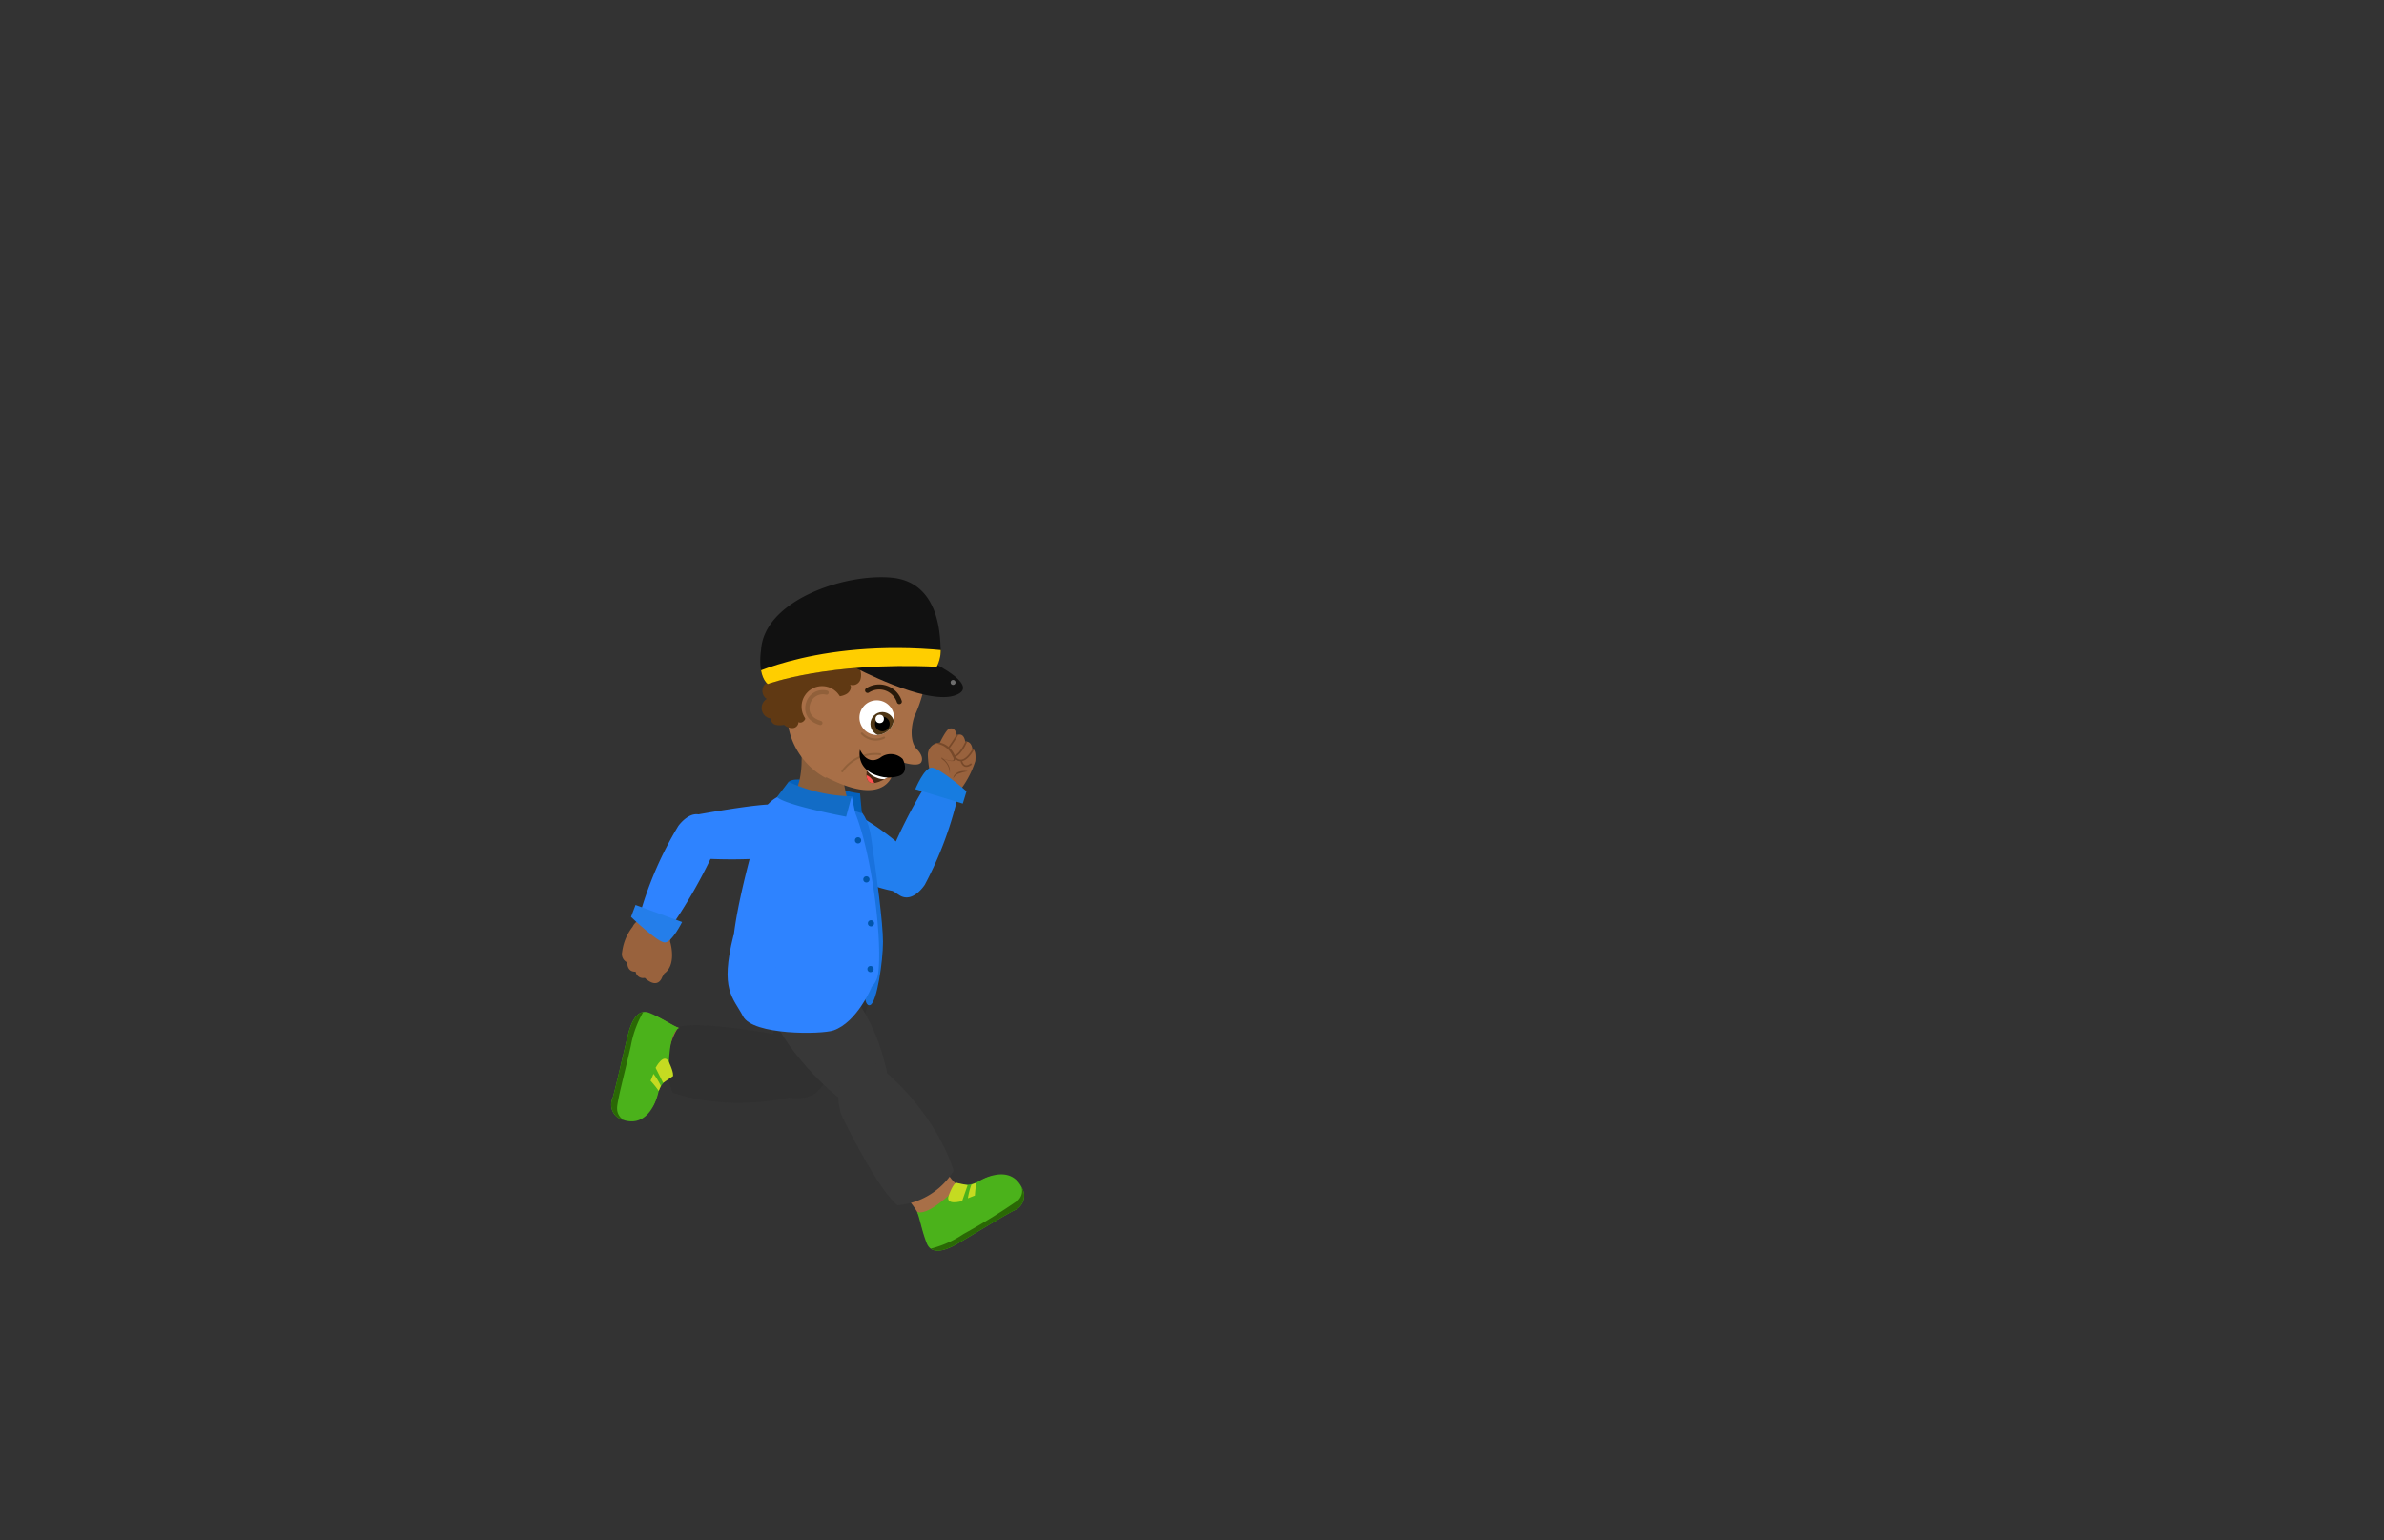 <svg id="Layer_1" data-name="Layer 1" xmlns="http://www.w3.org/2000/svg" xmlns:xlink="http://www.w3.org/1999/xlink" viewBox="0 0 260 168"><rect x="0" y="0" width="260" height="168" fill="#333333" stroke="none"/><defs><style>.cls-1{fill:#4bb21b;}.cls-2{fill:#99623d;}.cls-3{fill:#fff;}.cls-4{fill:#111;}.cls-5{fill:#472813;}.cls-6{fill:#227fef;}.cls-7{fill:#303030;}.cls-8{fill:#9b633d;}.cls-9{clip-path:url(#clip-path);}.cls-10{fill:#2a6805;}.cls-11{fill:#c5db21;}.cls-12{fill:#383838;}.cls-13{fill:#a86f47;}.cls-14{clip-path:url(#clip-path-2);}.cls-15{clip-path:url(#clip-path-3);}.cls-16{fill:#77492a;}.cls-17,.cls-23,.cls-26,.cls-30,.cls-31{fill:none;}.cls-17{stroke:#77492a;stroke-miterlimit:10;stroke-width:0.18px;}.cls-18{fill:#177ce0;}.cls-19{fill:#1972dd;}.cls-20{fill:#0461bc;}.cls-21{fill:#895e3c;}.cls-22{fill:#603913;}.cls-23{stroke:#28190a;stroke-width:0.55px;}.cls-23,.cls-26,.cls-30,.cls-31{stroke-linecap:round;stroke-linejoin:round;}.cls-24{clip-path:url(#clip-path-4);}.cls-25{fill:#4f3615;}.cls-26,.cls-30,.cls-31{stroke:#4f3615;opacity:0.25;}.cls-26{stroke-width:0.21px;}.cls-27{fill:#6d6d6d;}.cls-28{clip-path:url(#clip-path-5);}.cls-29{fill:#ffce00;}.cls-30{stroke-width:0.23px;}.cls-31{stroke-width:0.46px;}.cls-32{fill:#2e83ff;}.cls-33{fill:#126cc6;}.cls-34{fill:#05a;}.cls-35{clip-path:url(#clip-path-6);}.cls-36{fill:#ff5050;}.cls-37{fill:#247eea;}</style><clipPath id="clip-path"><path class="cls-1" d="M74.1,112.11s-.85.11-1.08,2.79c0,0-.26,2,.38,2.46a2.67,2.67,0,0,0-1.59,1.74c-.28,1.25-1.39,4.12-4.21,2.91a1.71,1.71,0,0,1-.79-2.24c.5-1.72,1.57-6.68,1.84-7.49s.87-2.34,2.2-1.8S73.58,112,74.1,112.11Z"/></clipPath><clipPath id="clip-path-2"><path class="cls-1" d="M100,132.15s.67.53,2.76-1.17c0,0,1.6-1.2,1.5-2a2.68,2.68,0,0,0,2.35-.07c1.1-.67,3.92-1.87,5,1a1.72,1.72,0,0,1-1.06,2.13c-1.59.83-5.89,3.52-6.65,3.89s-2.3,1-2.83-.33S100.25,132.62,100,132.15Z"/></clipPath><clipPath id="clip-path-3"><path class="cls-2" d="M102.61,86.24a2.52,2.52,0,0,1-1.1-1.65,10,10,0,0,1-.32-2.24A1.32,1.32,0,0,1,102.5,81s.65-1.37,1-1.51c0,0,.65-.33.85.7,0,0,.73-.42.92.7,0,0,.64-.16.78.79,0,0,.44,0,.32,1.32a10.45,10.45,0,0,1-1.85,3.42S104,87.21,102.61,86.24Z"/></clipPath><clipPath id="clip-path-4"><circle class="cls-3" cx="95.62" cy="78.27" r="1.89"/></clipPath><clipPath id="clip-path-5"><path class="cls-4" d="M83.72,74.61s6.5-2.44,18.44-1.89a3.88,3.88,0,0,0,.42-2.13c-.07-1.35-.16-7.11-5.34-7.59S83.32,65.51,83,70.91C83,70.91,82.55,73.56,83.72,74.61Z"/></clipPath><clipPath id="clip-path-6"><path class="cls-5" d="M94.59,83.78s-.77,2.85,2.22,1C96.81,84.82,96.58,83.93,94.59,83.78Z"/></clipPath></defs><path class="cls-6" d="M92.53,88.35A28,28,0,0,1,100,93.9,4.14,4.14,0,0,1,99,97.42a16.72,16.72,0,0,1-9-3.77C86.07,90.22,89.45,87.17,92.53,88.35Z"/><path class="cls-7" d="M95.61,105s-4-3.41-7.13-.82-4.77,10.25-4.88,13,4.33,3.23,5.53,1.87S94.51,113.74,95.61,105Z"/><path class="cls-8" d="M78.86,112.54s-4.22-.08-5.3-.61-3.45-2.43-4.2-.46-1.62,6.22-2.29,8.52,2.64,2.87,4.07.73-.64-4.57,5.64-3l3.32-2.41Z"/><path class="cls-7" d="M85.55,113S76.77,111.27,74,112a7.92,7.92,0,0,0-.64,7.17s6.56,2.59,15.46-.16C88.8,119,90.48,114.7,85.55,113Z"/><path class="cls-1" d="M74.1,112.11s-.85.11-1.08,2.79c0,0-.26,2,.38,2.46a2.67,2.67,0,0,0-1.59,1.74c-.28,1.25-1.39,4.12-4.21,2.91a1.71,1.71,0,0,1-.79-2.24c.5-1.72,1.57-6.68,1.84-7.49s.87-2.34,2.2-1.8S73.58,112,74.1,112.11Z"/><g class="cls-9"><path class="cls-10" d="M70.47,109.86a11.45,11.45,0,0,0-1.67,4.21c-.68,3-1.53,6.12-1.5,6.83a1.42,1.42,0,0,0,.91,1.33l-.4.2L66,121.49l.07-3.51,2.81-8.15a4.75,4.75,0,0,1,1-.2C69.93,109.71,70.47,109.86,70.47,109.86Z"/></g><path class="cls-11" d="M73.4,117.36s.12-.31-.43-1.49-1.47.59-1.47.59l.82,1.64Z"/><path class="cls-11" d="M71.27,117.12a7.13,7.13,0,0,1,.8,1.31l-.23.55a11,11,0,0,0-.89-1.11Z"/><path class="cls-12" d="M88.36,103.53s-5,1.56-4.53,5.57,6,9.55,8.27,11.09,5.06-1.9,4.56-3.64S95.16,109.19,88.36,103.53Z"/><path class="cls-13" d="M97,128.43s2.89,3.09,3.26,4.23.66,4.17,2.59,3.33,5.59-3.16,7.71-4.28.22-3.9-2.31-3.44-2.83,3.65-6-2l-4-.7Z"/><path class="cls-12" d="M91.76,121.58s3.85,8.07,6.13,9.87A7.92,7.92,0,0,0,104,127.7s-1.82-6.82-9.33-12.33C94.7,115.37,90.21,116.59,91.76,121.58Z"/><path class="cls-1" d="M100,132.15s.67.53,2.76-1.17c0,0,1.6-1.2,1.5-2a2.68,2.68,0,0,0,2.35-.07c1.1-.67,3.92-1.87,5,1a1.72,1.72,0,0,1-1.06,2.13c-1.59.83-5.89,3.52-6.65,3.89s-2.3,1-2.83-.33S100.25,132.62,100,132.15Z"/><g class="cls-14"><path class="cls-10" d="M100.91,136.32a11.39,11.39,0,0,0,4.18-1.74,67.23,67.23,0,0,0,5.94-3.67,1.42,1.42,0,0,0,.33-1.58l.42.15.59,2-2.57,2.4-7.8,3.66s-.93-.56-.88-.62S100.91,136.32,100.91,136.32Z"/></g><path class="cls-11" d="M104.25,129s-.31.13-.77,1.35,1.45.64,1.45.64l.6-1.73Z"/><path class="cls-11" d="M105.56,130.69a7.14,7.14,0,0,1,.38-1.48l.55-.22a11.17,11.17,0,0,0-.17,1.4Z"/><path class="cls-2" d="M102.61,86.24a2.52,2.52,0,0,1-1.1-1.65,10,10,0,0,1-.32-2.24A1.32,1.32,0,0,1,102.5,81s.65-1.37,1-1.51c0,0,.65-.33.85.7,0,0,.73-.42.92.7,0,0,.64-.16.78.79,0,0,.44,0,.32,1.32a10.45,10.45,0,0,1-1.85,3.42S104,87.21,102.61,86.24Z"/><g class="cls-15"><path class="cls-16" d="M101.2,81a3,3,0,0,1,1.36,0,2.25,2.25,0,0,1,1.17.74,2.43,2.43,0,0,1,.37.59.59.59,0,0,1,.11.36A.32.32,0,0,1,104,83a1.37,1.37,0,0,1-.71-.11l-.33-.11-.16-.06-.08,0-.05,0a.07.07,0,0,1,0,0c0-.08.05-.09.06-.09h0a2.55,2.55,0,0,1,.68.75,1.43,1.43,0,0,1,.16,1,1.85,1.85,0,0,0-.91-1.63h0c.35-.06.87.29,1.23.2.17,0,.15-.27,0-.46a2.66,2.66,0,0,0-.33-.57,2.11,2.11,0,0,0-1.08-.73A3.55,3.55,0,0,0,101.2,81Z"/><path class="cls-17" d="M104.8,79.44a15.73,15.73,0,0,1-1.31,2.1"/><path class="cls-17" d="M105.55,80.48s-.63,1.78-1.47,2"/><path class="cls-17" d="M106.32,81.41s-1.13,2.4-2.18,1.19"/><path class="cls-17" d="M104.84,83s.23,1,1.11.31"/><path class="cls-16" d="M105.55,84.12a4.18,4.18,0,0,0-.91.23,1,1,0,0,0-.68.57.7.7,0,0,1,.19-.45,1.32,1.32,0,0,1,.42-.29A1.93,1.93,0,0,1,105.55,84.12Z"/></g><path class="cls-6" d="M96.44,94.84a54.48,54.48,0,0,1,5-10s2.5.4,3.15,1.46a39.49,39.49,0,0,1-3.73,10.19s-1.3,2.06-2.75,1.16S96,96,96.44,94.84"/><path class="cls-18" d="M99.82,86.07,105,87.64l.41-1.34s-3-2.61-3.82-2.58S99.82,86.07,99.82,86.07Z"/><path class="cls-19" d="M91.9,87.59c.1,0,2.52-.31,3.11,3.76s1.29,9.3,1.29,11.39-.66,6.62-1.4,6.88-.63-2.23-.63-2.23L89.61,93.1Z"/><path class="cls-20" d="M91.57,86a9.07,9.07,0,0,0,2.23.54L94,88.7l-3.27-1Z"/><path class="cls-20" d="M86,85.27s.47-.5,2.15-.1l-.33,1.49S86.15,85.76,86,85.27Z"/><path class="cls-21" d="M87.41,82.08S87.71,86.17,86,87c0,0,1.39,3.33,6.92,1.35,0,0-.89-1.22-1.1-5.14S87.41,79.38,87.41,82.08Z"/><path class="cls-13" d="M90,84.82a8.05,8.05,0,0,1-4-5.45s0-.1,0-.29a2.11,2.11,0,0,1-1.07-.45,2.15,2.15,0,0,1-.35-3,2.64,2.64,0,0,0,.32-.84,6.4,6.4,0,0,0,0-1,7.72,7.72,0,0,1,.15-2.3,6.18,6.18,0,0,1,3.09-3.86,8.31,8.31,0,0,1,4.93-.84c2.6.31,5.09.86,6.55,3a10,10,0,0,1,1.28,4.54,14.5,14.5,0,0,1-1.18,3.81c-.37,1.11-.52,2.81.32,3.62,0,0,.75.73.44,1.35s-2.14,0-2.14,0,.07,1-.9,1c0,0-.49,4.16-7.3.67"/><path class="cls-22" d="M84.68,74.08a1.64,1.64,0,0,0-1.38.72,1.06,1.06,0,0,0,.32,1.43,1.16,1.16,0,0,0,.46,2.14.67.67,0,0,0,.51.68,2,2,0,0,0,.92,0,1.33,1.33,0,0,0,.93.36.66.66,0,0,0,.64-.65c.31.18.71-.12.78-.47a1.65,1.65,0,0,0-.26-1,1.37,1.37,0,0,0-.08-2,4.83,4.83,0,0,1-.72-.54,2.22,2.22,0,0,0-.25-.35.57.57,0,0,0-.62-.11c-.11,0-.24.13-.34.06a1.1,1.1,0,0,1-.09-.14c-.13-.22-.43-.21-.68-.19"/><path class="cls-23" d="M98.08,76.52a2.31,2.31,0,0,0-3.46-1.22"/><circle class="cls-3" cx="95.62" cy="78.27" r="1.89"/><g class="cls-24"><circle class="cls-25" cx="96.23" cy="78.96" r="1.3"/><circle cx="96.23" cy="78.96" r="0.8"/><circle class="cls-3" cx="95.94" cy="78.41" r="0.46"/></g><path class="cls-26" d="M96,82.26a4.4,4.4,0,0,0-4.14,1.87"/><path class="cls-22" d="M93.62,72.68a1.66,1.66,0,0,1,.2,1.49.89.89,0,0,1-1.28.43c.2,0,.29.26.25.46a1,1,0,0,1-.54.67,2.29,2.29,0,0,1-.86.23c-.22,0-.52,0-.52-.26.22.14.11.48-.07.67a1.65,1.65,0,0,1-2.51-.16,1,1,0,0,1-1.66-.45.87.87,0,0,1-.77.44,1,1,0,0,1-.8-.26.56.56,0,0,1,0-.78.27.27,0,0,1-.39,0,.58.58,0,0,1-.16-.4A1.6,1.6,0,0,1,86.06,73a.72.72,0,0,1,0-.86,1.51,1.51,0,0,1,.78-.5,3.53,3.53,0,0,1,1-.18c.29,0,.65.05.75.33a2.37,2.37,0,0,1,1-.79,1.24,1.24,0,0,1,1.22.17,5,5,0,0,1,.46.55.19.19,0,0,0,.11.09.27.27,0,0,0,.17-.06l.63-.44c.24-.16.55-.33.79-.18s.23.37.41.48a.69.69,0,0,0,.43.06.67.67,0,0,1,.42.09c.11.1.13.31,0,.37"/><path class="cls-4" d="M93.18,72.77s7.62,4.06,10.82,3.12-2.09-3.52-2.09-3.52Z"/><circle class="cls-27" cx="103.94" cy="74.43" r="0.27"/><path class="cls-4" d="M83.72,74.61s6.5-2.44,18.44-1.89a3.88,3.88,0,0,0,.42-2.13c-.07-1.35-.16-7.11-5.34-7.59S83.32,65.51,83,70.91C83,70.91,82.55,73.56,83.72,74.61Z"/><g class="cls-28"><path class="cls-4" d="M83.73,72.86s12-7.58,17.57-1.92l-9,1.27Z"/><path class="cls-29" d="M81.34,73.82s8.45-4.49,23-2.74l-1.63,3.13L81,76.38l.28-2.27"/></g><path class="cls-30" d="M94,80a2.06,2.06,0,0,0,2.41.45"/><circle class="cls-13" cx="89.66" cy="77.07" r="2.24"/><path class="cls-31" d="M90.15,75.54a1.67,1.67,0,0,0-2,1.12s-.64,1.6,1.32,2.19"/><path class="cls-32" d="M85.73,86.58a3.7,3.7,0,0,0-2.85,2.89c-.62,2.55-4.17,14.07-2.61,17s3.53,2.25,6.14,2.2,8.9,1.15,9.37-2.55-.71-13-2.5-17.43A9.39,9.39,0,0,0,85.73,86.58Z"/><polygon class="cls-32" points="92.89 86.84 93.28 88.71 92.04 88.73 92.89 86.84"/><path class="cls-33" d="M86,85.27a17.1,17.1,0,0,0,6.88,1.58l-.6,2.22s-6.59-1.23-7.54-2.14Z"/><circle class="cls-34" cx="93.58" cy="91.65" r="0.34"/><circle class="cls-34" cx="94.49" cy="95.91" r="0.34"/><circle class="cls-34" cx="94.99" cy="100.7" r="0.34"/><circle class="cls-34" cx="94.94" cy="105.69" r="0.34"/><path class="cls-32" d="M95.06,107.67s-1.58,3.82-4.16,4.71c-1.32.45-8.79.54-9.87-1.54S78.48,108,80,102c0,0,7.25,5.63,7.49,5.63Z"/><path class="cls-32" d="M85.31,93.46a57.91,57.91,0,0,1-9.87.1s1.23-3.62.28-4.66c0,0,7.35-1.35,8.84-1.15s3,.91,2.78,3.49S85.31,93.46,85.31,93.46Z"/><path class="cls-5" d="M94.59,83.78s-.77,2.85,2.22,1C96.81,84.82,96.58,83.93,94.59,83.78Z"/><g class="cls-35"><path class="cls-3" d="M94.33,83.62a2.12,2.12,0,0,0,1.27,1.19,1.78,1.78,0,0,0,1.68-.1L96,83.49Z"/><path class="cls-36" d="M94.28,84.49s.78,0,1.24,1.29l-1.33-.25Z"/></g><path d="M98.45,82.78A1.85,1.85,0,0,0,96,82.64c-1.46.93-2.21-.88-2.21-.88s-.59,2.43,2.6,3a3.72,3.72,0,0,0,1.56-.1C99.28,84.28,98.45,82.78,98.45,82.78Z"/><path class="cls-2" d="M70.32,106.65a.82.82,0,0,1-1-.68s-.89.14-.91-1a1,1,0,0,1-.56-1.13A5.58,5.58,0,0,1,69,101.07s.56-1.4,2.61-.76a1.83,1.83,0,0,1,1.46,2.34s.81,2.53-.63,3.53a2.88,2.88,0,0,1-.22.38S71.8,108,70.32,106.65Z"/><path class="cls-32" d="M78.26,92a54.84,54.84,0,0,1-5.51,9.71s-2.48-.54-3.06-1.63a39.49,39.49,0,0,1,4.29-10s1.41-2,2.81-1,2,1.8,1.47,2.89"/><path class="cls-37" d="M74.39,100.56,69.31,98.7,68.82,100s2.87,2.77,3.67,2.79S74.39,100.56,74.39,100.56Z"/></svg>